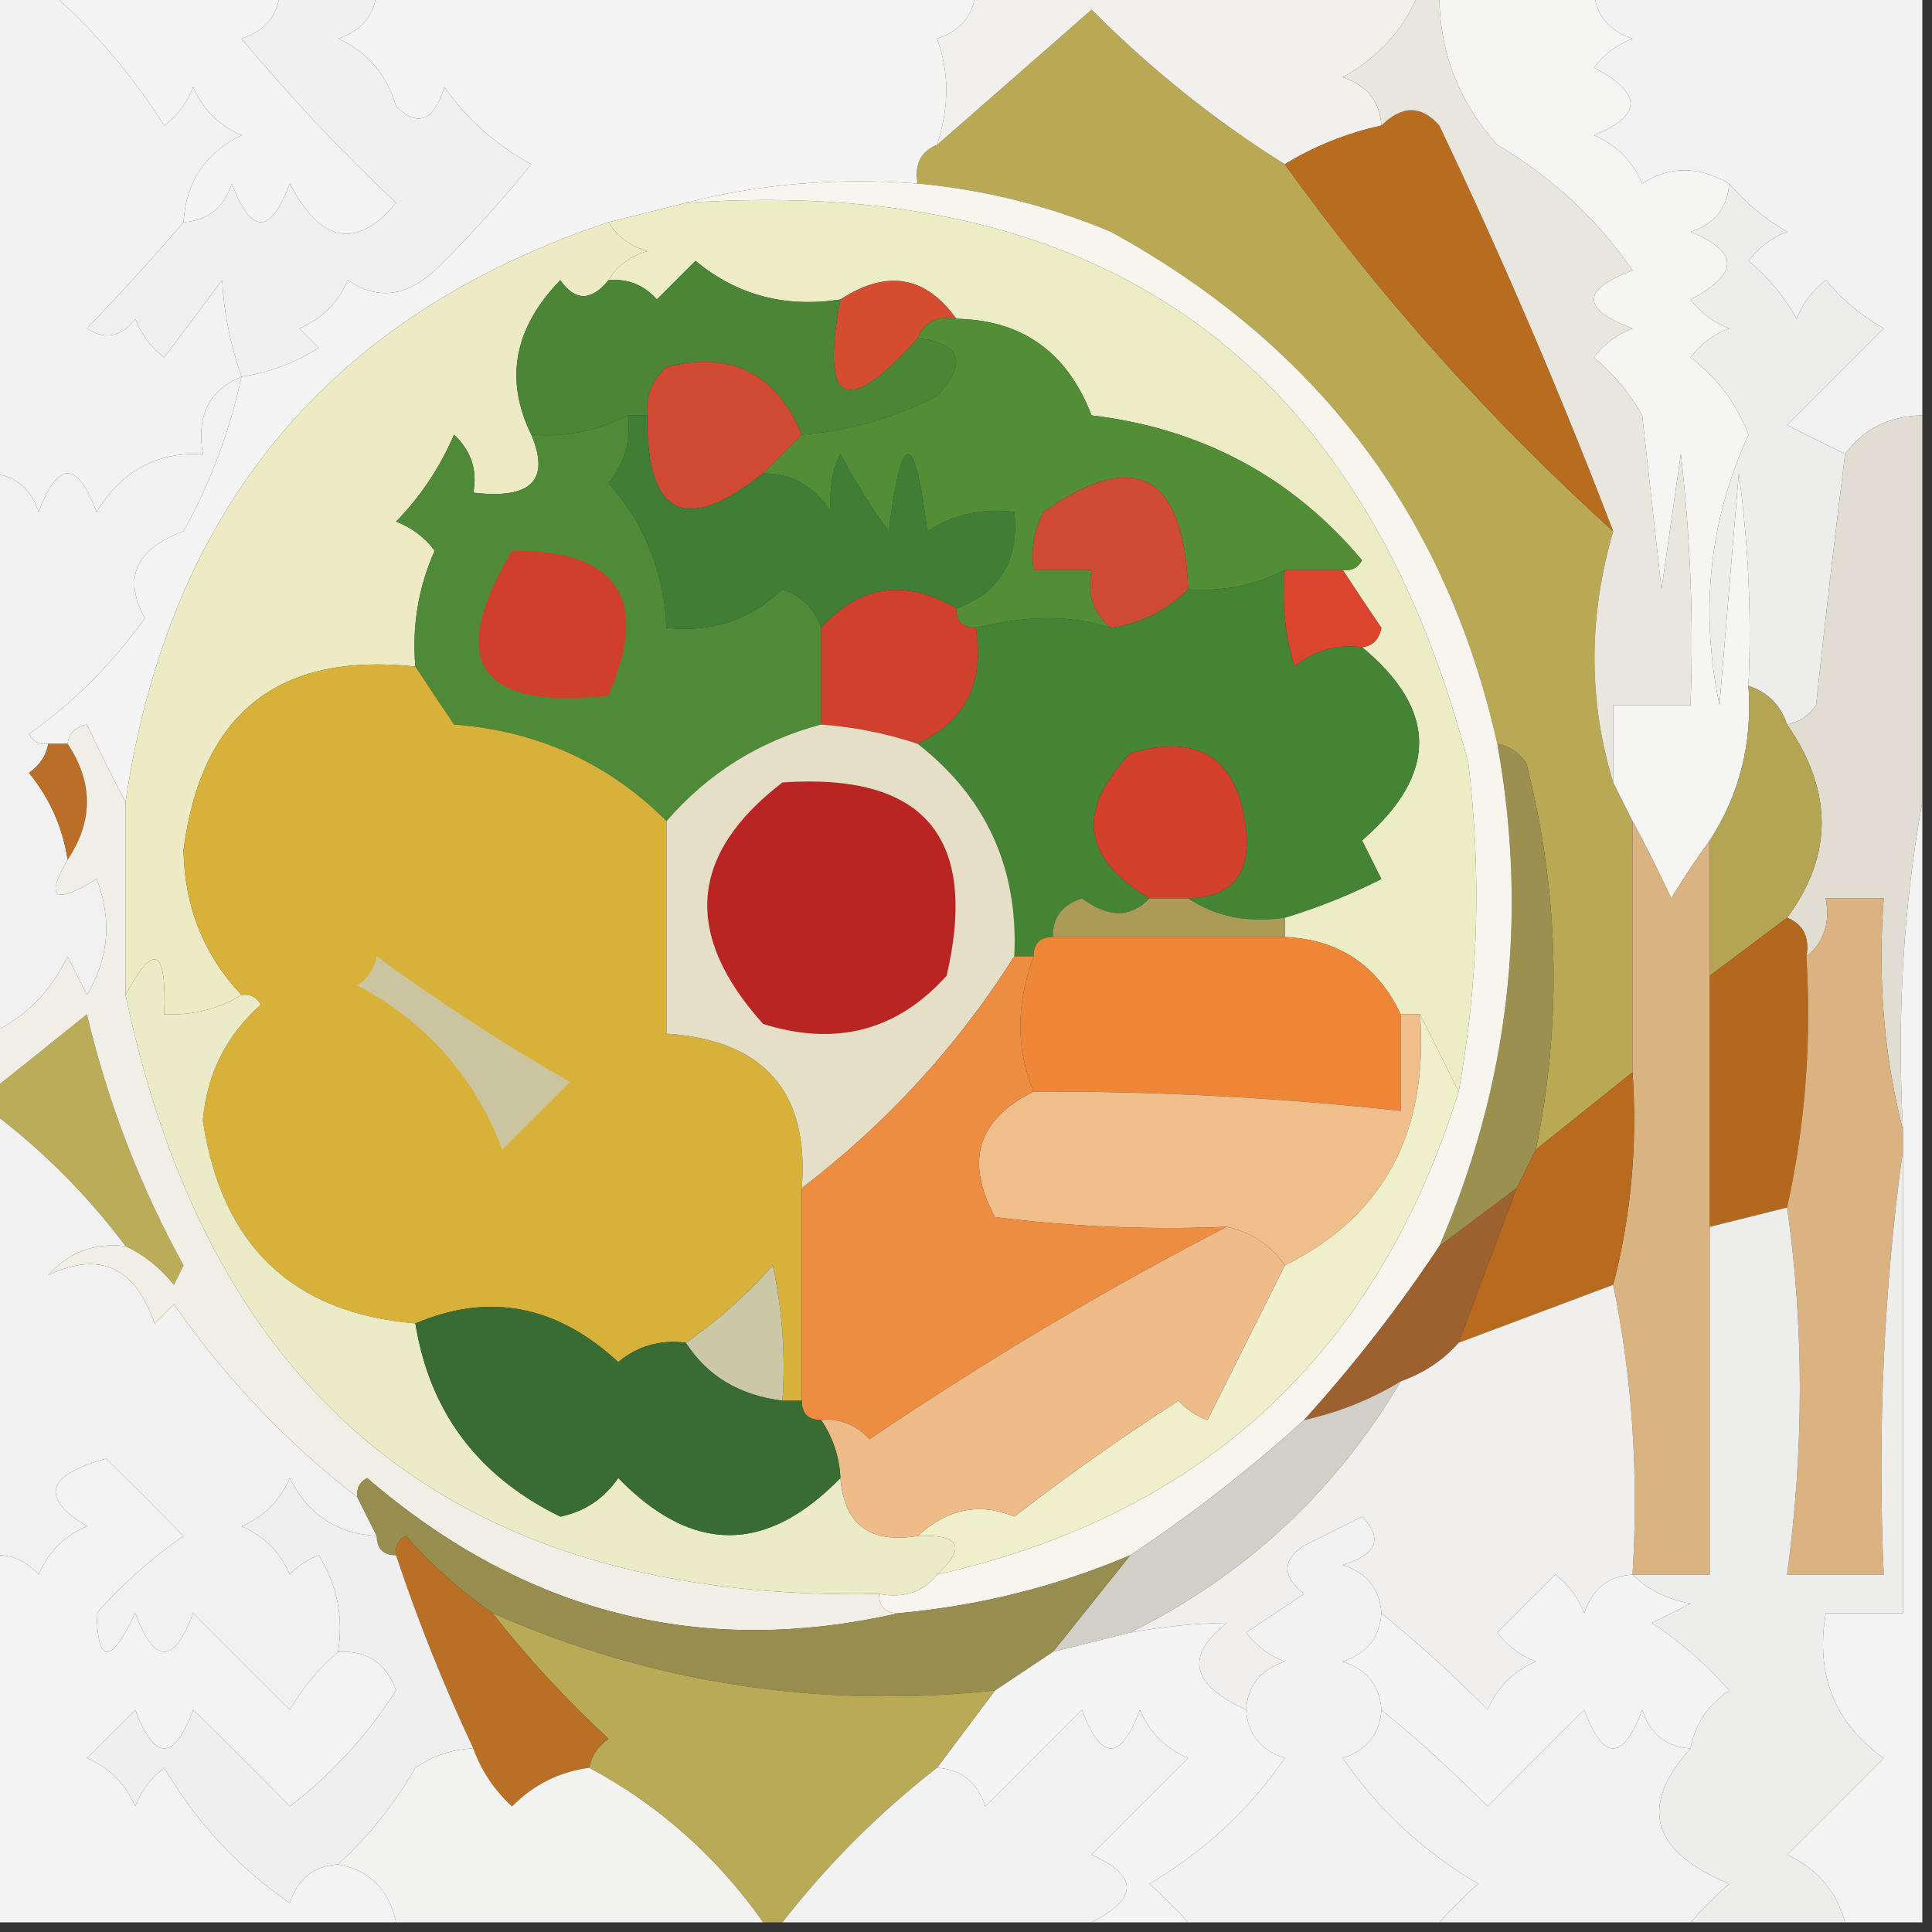 <?xml version="1.0" encoding="UTF-8"?>
<!DOCTYPE svg PUBLIC "-//W3C//DTD SVG 1.1//EN" "http://www.w3.org/Graphics/SVG/1.1/DTD/svg11.dtd">
<svg xmlns="http://www.w3.org/2000/svg" version="1.1" width="100px" height="100px" style="shape-rendering:geometricPrecision; text-rendering:geometricPrecision; image-rendering:optimizeQuality; fill-rule:evenodd; clip-rule:evenodd" xmlns:xlink="http://www.w3.org/1999/xlink">
<rect width="100%" height="100%" fill="#333333" stroke="none"/>
<g><path style="opacity:1" fill="#f4f4f4" d="M 19.5,-0.5 C 29.833,-0.5 40.167,-0.5 50.5,-0.5C 50.423,0.75 49.756,1.583 48.5,2C 49.138,3.707 49.138,5.54 48.5,7.5C 47.662,7.842 47.328,8.508 47.5,9.5C 43.298,9.183 39.298,9.517 35.5,10.5C 34.167,10.833 32.833,11.167 31.5,11.5C 17.073,16.318 8.74,26.318 6.5,41.5C 5.839,40.282 5.172,38.949 4.5,37.5C 3.893,37.624 3.56,37.957 3.5,38.5C 3.167,38.5 2.833,38.5 2.5,38.5C 2.062,38.565 1.728,38.399 1.5,38C 3.833,36.333 5.833,34.333 7.5,32C 6.353,29.915 7.02,28.415 9.5,27.5C 10.9,24.965 11.9,22.298 12.5,19.5C 13.922,19.291 15.255,18.791 16.5,18C 16.167,17.667 15.833,17.333 15.5,17C 16.667,16.5 17.5,15.667 18,14.5C 19.507,15.535 21.007,15.368 22.5,14C 24.283,12.261 25.95,10.428 27.5,8.5C 25.677,7.509 24.177,6.176 23,4.5C 22.465,6.271 21.631,6.604 20.5,5.5C 20.032,3.866 19.032,2.7 17.5,2C 18.756,1.583 19.423,0.75 19.5,-0.5 Z"/></g>
<g><path style="opacity:1" fill="#f2f2f2" d="M 82.5,-0.5 C 88.167,-0.5 93.833,-0.5 99.5,-0.5C 99.5,6.833 99.5,14.167 99.5,21.5C 97.801,21.527 96.467,22.194 95.5,23.5C 94.527,23.013 93.527,22.513 92.5,22C 94.167,20.333 95.833,18.667 97.5,17C 96.354,16.355 95.354,15.522 94.5,14.5C 93.808,15.025 93.308,15.692 93,16.5C 92.355,15.354 91.522,14.354 90.5,13.5C 91.025,12.808 91.692,12.308 92.5,12C 91.309,11.302 90.309,10.469 89.5,9.5C 87.914,8.587 86.414,8.587 85,9.5C 84.5,8.333 83.667,7.5 82.5,7C 85.028,5.983 85.028,4.816 82.5,3.5C 83.025,2.808 83.692,2.308 84.5,2C 83.244,1.583 82.577,0.75 82.5,-0.5 Z"/></g>
<g><path style="opacity:1" fill="#b9a954" d="M 66.5,8.5 C 71.465,15.408 77.132,21.741 83.5,27.5C 82.206,31.934 82.206,36.267 83.5,40.5C 83.833,41.167 84.167,41.833 84.5,42.5C 84.5,46.833 84.5,51.167 84.5,55.5C 82.833,56.833 81.167,58.167 79.5,59.5C 80.865,52.811 80.699,46.144 79,39.5C 78.617,38.944 78.117,38.611 77.5,38.5C 74.86,26.685 68.193,17.852 57.5,12C 54.28,10.648 50.947,9.814 47.5,9.5C 47.328,8.508 47.662,7.842 48.5,7.5C 51.147,5.189 53.814,2.856 56.5,0.5C 59.583,3.594 62.916,6.261 66.5,8.5 Z"/></g>
<g><path style="opacity:1" fill="#f1f0ed" d="M 50.5,-0.5 C 58.167,-0.5 65.833,-0.5 73.5,-0.5C 72.741,1.431 71.407,2.931 69.5,4C 70.756,4.417 71.423,5.25 71.5,6.5C 69.716,6.893 68.049,7.559 66.5,8.5C 62.916,6.261 59.583,3.594 56.5,0.5C 53.814,2.856 51.147,5.189 48.5,7.5C 49.138,5.54 49.138,3.707 48.5,2C 49.756,1.583 50.423,0.75 50.5,-0.5 Z"/></g>
<g><path style="opacity:1" fill="#f2f2f2" d="M -0.5,-0.5 C 0.5,-0.5 1.5,-0.5 2.5,-0.5C 4.77,1.449 6.77,3.782 8.5,6.5C 9.192,5.975 9.692,5.308 10,4.5C 10.5,5.667 11.333,6.5 12.5,7C 10.624,7.918 9.624,9.418 9.5,11.5C 7.947,13.313 6.28,15.147 4.5,17C 5.449,17.617 6.282,17.451 7,16.5C 7.308,17.308 7.808,17.975 8.5,18.5C 9.5,17.167 10.5,15.833 11.5,14.5C 11.579,16.128 11.912,17.795 12.5,19.5C 10.823,20.183 10.157,21.517 10.5,23.5C 8.097,23.393 6.264,24.393 5,26.5C 4,23.833 3,23.833 2,26.5C 1.583,25.244 0.75,24.577 -0.5,24.5C -0.5,16.167 -0.5,7.833 -0.5,-0.5 Z"/></g>
<g><path style="opacity:1" fill="#f4f4f4" d="M 2.5,-0.5 C 6.5,-0.5 10.5,-0.5 14.5,-0.5C 14.423,0.75 13.756,1.583 12.5,2C 15.011,5.011 17.678,7.844 20.5,10.5C 18.447,12.936 16.614,12.602 15,9.5C 14,12.167 13,12.167 12,9.5C 11.583,10.756 10.75,11.423 9.5,11.5C 9.624,9.418 10.624,7.918 12.5,7C 11.333,6.5 10.5,5.667 10,4.5C 9.692,5.308 9.192,5.975 8.5,6.5C 6.77,3.782 4.77,1.449 2.5,-0.5 Z"/></g>
<g><path style="opacity:1" fill="#b86c20" d="M 83.5,27.5 C 77.132,21.741 71.465,15.408 66.5,8.5C 68.049,7.559 69.716,6.893 71.5,6.5C 72.575,5.438 73.575,5.438 74.5,6.5C 77.788,13.405 80.788,20.405 83.5,27.5 Z"/></g>
<g><path style="opacity:1" fill="#e9e6dd" d="M 73.5,-0.5 C 73.833,-0.5 74.167,-0.5 74.5,-0.5C 74.454,2.551 75.454,5.218 77.5,7.5C 80.337,9.172 82.67,11.339 84.5,14C 81.833,15 81.833,16 84.5,17C 83.692,17.308 83.025,17.808 82.5,18.5C 83.522,19.354 84.355,20.354 85,21.5C 85.333,24.5 85.667,27.5 86,30.5C 86.333,28.167 86.667,25.833 87,23.5C 87.499,27.821 87.666,32.154 87.5,36.5C 86.167,36.5 84.833,36.5 83.5,36.5C 83.5,37.833 83.5,39.167 83.5,40.5C 82.206,36.267 82.206,31.934 83.5,27.5C 80.788,20.405 77.788,13.405 74.5,6.5C 73.575,5.438 72.575,5.438 71.5,6.5C 71.423,5.25 70.756,4.417 69.5,4C 71.407,2.931 72.741,1.431 73.5,-0.5 Z"/></g>
<g><path style="opacity:1" fill="#ececc5" d="M 35.5,10.5 C 57.061,9.022 70.561,18.688 76,39.5C 76.687,45.204 76.521,50.87 75.5,56.5C 74.833,55.167 74.167,53.833 73.5,52.5C 73.167,52.5 72.833,52.5 72.5,52.5C 71.292,49.956 69.292,48.623 66.5,48.5C 66.5,48.167 66.5,47.833 66.5,47.5C 68.195,46.989 69.861,46.322 71.5,45.5C 71.167,44.833 70.833,44.167 70.5,43.5C 74.439,40.09 74.439,36.757 70.5,33.5C 71.043,33.44 71.376,33.107 71.5,32.5C 70.808,31.482 70.141,30.482 69.5,29.5C 69.938,29.565 70.272,29.399 70.5,29C 66.872,24.684 62.205,22.184 56.5,21.5C 55.241,18.23 52.908,16.563 49.5,16.5C 47.901,14.271 45.901,13.938 43.5,15.5C 40.635,15.945 38.135,15.278 36,13.5C 35.333,14.167 34.667,14.833 34,15.5C 33.329,14.748 32.496,14.414 31.5,14.5C 31.918,13.778 32.584,13.278 33.5,13C 32.584,12.722 31.918,12.222 31.5,11.5C 32.833,11.167 34.167,10.833 35.5,10.5 Z"/></g>
<g><path style="opacity:1" fill="#f0f0f0" d="M 14.5,-0.5 C 16.167,-0.5 17.833,-0.5 19.5,-0.5C 19.423,0.75 18.756,1.583 17.5,2C 19.032,2.7 20.032,3.866 20.5,5.5C 21.631,6.604 22.465,6.271 23,4.5C 24.177,6.176 25.677,7.509 27.5,8.5C 25.95,10.428 24.283,12.261 22.5,14C 21.007,15.368 19.507,15.535 18,14.5C 17.5,15.667 16.667,16.5 15.5,17C 15.833,17.333 16.167,17.667 16.5,18C 15.255,18.791 13.922,19.291 12.5,19.5C 11.912,17.795 11.579,16.128 11.5,14.5C 10.5,15.833 9.5,17.167 8.5,18.5C 7.808,17.975 7.308,17.308 7,16.5C 6.282,17.451 5.449,17.617 4.5,17C 6.28,15.147 7.947,13.313 9.5,11.5C 10.75,11.423 11.583,10.756 12,9.5C 13,12.167 14,12.167 15,9.5C 16.614,12.602 18.447,12.936 20.5,10.5C 17.678,7.844 15.011,5.011 12.5,2C 13.756,1.583 14.423,0.75 14.5,-0.5 Z"/></g>
<g><path style="opacity:1" fill="#f5f5f4" d="M 74.5,-0.5 C 77.167,-0.5 79.833,-0.5 82.5,-0.5C 82.577,0.75 83.244,1.583 84.5,2C 83.692,2.308 83.025,2.808 82.5,3.5C 85.028,4.816 85.028,5.983 82.5,7C 83.667,7.5 84.5,8.333 85,9.5C 86.414,8.587 87.914,8.587 89.5,9.5C 89.423,10.75 88.756,11.583 87.5,12C 90.028,13.017 90.028,14.184 87.5,15.5C 88.025,16.192 88.692,16.692 89.5,17C 88.692,17.308 88.025,17.808 87.5,18.5C 88.885,19.55 89.885,20.884 90.5,22.5C 88.475,26.931 87.975,31.598 89,36.5C 89.333,32.5 89.667,28.5 90,24.5C 90.499,28.152 90.665,31.818 90.5,35.5C 90.713,38.451 90.046,41.117 88.5,43.5C 87.842,44.398 87.176,45.398 86.5,46.5C 85.828,45.051 85.161,43.718 84.5,42.5C 84.167,41.833 83.833,41.167 83.5,40.5C 83.5,39.167 83.5,37.833 83.5,36.5C 84.833,36.5 86.167,36.5 87.5,36.5C 87.666,32.154 87.499,27.821 87,23.5C 86.667,25.833 86.333,28.167 86,30.5C 85.667,27.5 85.333,24.5 85,21.5C 84.355,20.354 83.522,19.354 82.5,18.5C 83.025,17.808 83.692,17.308 84.5,17C 81.833,16 81.833,15 84.5,14C 82.67,11.339 80.337,9.172 77.5,7.5C 75.454,5.218 74.454,2.551 74.5,-0.5 Z"/></g>
<g><path style="opacity:1" fill="#ecebc4" d="M 31.5,11.5 C 31.918,12.222 32.584,12.722 33.5,13C 32.584,13.278 31.918,13.778 31.5,14.5C 30.603,15.598 29.77,15.598 29,14.5C 26.602,16.978 26.102,19.644 27.5,22.5C 28.494,24.854 27.494,25.854 24.5,25.5C 24.719,24.325 24.386,23.325 23.5,22.5C 22.772,24.193 21.772,25.693 20.5,27C 21.308,27.308 21.975,27.808 22.5,28.5C 21.652,30.409 21.318,32.409 21.5,34.5C 14.419,33.745 10.419,36.912 9.5,44C 9.548,46.922 10.548,49.422 12.5,51.5C 11.292,52.234 9.959,52.567 8.5,52.5C 8.633,49.075 7.967,48.742 6.5,51.5C 6.5,48.167 6.5,44.833 6.5,41.5C 8.74,26.318 17.073,16.318 31.5,11.5 Z"/></g>
<g><path style="opacity:1" fill="#ededeb" d="M 89.5,9.5 C 90.309,10.469 91.309,11.302 92.5,12C 91.692,12.308 91.025,12.808 90.5,13.5C 91.522,14.354 92.355,15.354 93,16.5C 93.308,15.692 93.808,15.025 94.5,14.5C 95.354,15.522 96.354,16.355 97.5,17C 95.833,18.667 94.167,20.333 92.5,22C 93.527,22.513 94.527,23.013 95.5,23.5C 94.965,27.819 94.465,32.152 94,36.5C 93.617,37.056 93.117,37.389 92.5,37.5C 92.167,36.5 91.5,35.833 90.5,35.5C 90.665,31.818 90.499,28.152 90,24.5C 89.667,28.5 89.333,32.5 89,36.5C 87.975,31.598 88.475,26.931 90.5,22.5C 89.885,20.884 88.885,19.55 87.5,18.5C 88.025,17.808 88.692,17.308 89.5,17C 88.692,16.692 88.025,16.192 87.5,15.5C 90.028,14.184 90.028,13.017 87.5,12C 88.756,11.583 89.423,10.75 89.5,9.5 Z"/></g>
<g><path style="opacity:1" fill="#d44d31" d="M 49.5,16.5 C 48.508,16.328 47.842,16.662 47.5,17.5C 43.788,21.644 42.455,20.977 43.5,15.5C 45.901,13.938 47.901,14.271 49.5,16.5 Z"/></g>
<g><path style="opacity:1" fill="#4a8635" d="M 43.5,15.5 C 42.455,20.977 43.788,21.644 47.5,17.5C 49.758,17.775 50.092,18.775 48.5,20.5C 46.293,21.635 43.96,22.302 41.5,22.5C 40.146,19.302 37.813,18.136 34.5,19C 33.748,19.671 33.414,20.504 33.5,21.5C 33.167,21.5 32.833,21.5 32.5,21.5C 30.958,22.301 29.291,22.634 27.5,22.5C 26.102,19.644 26.602,16.978 29,14.5C 29.77,15.598 30.603,15.598 31.5,14.5C 32.496,14.414 33.329,14.748 34,15.5C 34.667,14.833 35.333,14.167 36,13.5C 38.135,15.278 40.635,15.945 43.5,15.5 Z"/></g>
<g><path style="opacity:1" fill="#d04a33" d="M 41.5,22.5 C 40.833,23.167 40.167,23.833 39.5,24.5C 35.459,27.706 33.459,26.706 33.5,21.5C 33.414,20.504 33.748,19.671 34.5,19C 37.813,18.136 40.146,19.302 41.5,22.5 Z"/></g>
<g><path style="opacity:1" fill="#518e35" d="M 47.5,17.5 C 47.842,16.662 48.508,16.328 49.5,16.5C 52.908,16.563 55.241,18.23 56.5,21.5C 62.205,22.184 66.872,24.684 70.5,29C 70.272,29.399 69.938,29.565 69.5,29.5C 68.5,29.5 67.5,29.5 66.5,29.5C 64.958,30.301 63.291,30.634 61.5,30.5C 61.259,24.499 58.759,23.166 54,26.5C 53.517,27.448 53.35,28.448 53.5,29.5C 54.5,29.5 55.5,29.5 56.5,29.5C 56.263,30.791 56.596,31.791 57.5,32.5C 55.507,31.83 53.173,31.83 50.5,32.5C 49.833,32.5 49.5,32.167 49.5,31.5C 51.759,30.656 52.759,28.989 52.5,26.5C 50.856,26.287 49.356,26.62 48,27.5C 47.333,22.167 46.667,22.167 46,27.5C 45.077,26.241 44.243,24.908 43.5,23.5C 43.089,24.262 42.923,25.262 43,26.5C 42.184,25.177 41.017,24.511 39.5,24.5C 40.167,23.833 40.833,23.167 41.5,22.5C 43.96,22.302 46.293,21.635 48.5,20.5C 50.092,18.775 49.758,17.775 47.5,17.5 Z"/></g>
<g><path style="opacity:1" fill="#4f8a37" d="M 32.5,21.5 C 32.67,22.822 32.337,23.989 31.5,25C 33.377,27.126 34.377,29.626 34.5,32.5C 36.827,32.753 38.827,32.086 40.5,30.5C 41.522,30.855 42.189,31.522 42.5,32.5C 42.5,34.167 42.5,35.833 42.5,37.5C 39.319,38.349 36.652,40.015 34.5,42.5C 31.496,39.5 27.83,37.833 23.5,37.5C 22.808,36.482 22.141,35.482 21.5,34.5C 21.318,32.409 21.652,30.409 22.5,28.5C 21.975,27.808 21.308,27.308 20.5,27C 21.772,25.693 22.772,24.193 23.5,22.5C 24.386,23.325 24.719,24.325 24.5,25.5C 27.494,25.854 28.494,24.854 27.5,22.5C 29.291,22.634 30.958,22.301 32.5,21.5 Z"/></g>
<g><path style="opacity:1" fill="#407e35" d="M 32.5,21.5 C 32.833,21.5 33.167,21.5 33.5,21.5C 33.459,26.706 35.459,27.706 39.5,24.5C 41.017,24.511 42.184,25.177 43,26.5C 42.923,25.262 43.089,24.262 43.5,23.5C 44.243,24.908 45.077,26.241 46,27.5C 46.667,22.167 47.333,22.167 48,27.5C 49.356,26.62 50.856,26.287 52.5,26.5C 52.759,28.989 51.759,30.656 49.5,31.5C 46.868,29.936 44.535,30.27 42.5,32.5C 42.189,31.522 41.522,30.855 40.5,30.5C 38.827,32.086 36.827,32.753 34.5,32.5C 34.377,29.626 33.377,27.126 31.5,25C 32.337,23.989 32.67,22.822 32.5,21.5 Z"/></g>
<g><path style="opacity:1" fill="#ce4b33" d="M 61.5,30.5 C 60.395,31.601 59.062,32.267 57.5,32.5C 56.596,31.791 56.263,30.791 56.5,29.5C 55.5,29.5 54.5,29.5 53.5,29.5C 53.35,28.448 53.517,27.448 54,26.5C 58.759,23.166 61.259,24.499 61.5,30.5 Z"/></g>
<g><path style="opacity:1" fill="#f1f1f1" d="M 12.5,19.5 C 11.9,22.298 10.9,24.965 9.5,27.5C 7.02,28.415 6.353,29.915 7.5,32C 5.833,34.333 3.833,36.333 1.5,38C 1.728,38.399 2.062,38.565 2.5,38.5C 2.389,39.117 2.056,39.617 1.5,40C 2.582,41.33 3.249,42.83 3.5,44.5C 2.321,46.507 2.821,46.84 5,45.5C 5.808,47.579 5.641,49.579 4.5,51.5C 4.167,50.833 3.833,50.167 3.5,49.5C 2.591,51.375 1.257,52.708 -0.5,53.5C -0.5,43.833 -0.5,34.167 -0.5,24.5C 0.75,24.577 1.583,25.244 2,26.5C 3,23.833 4,23.833 5,26.5C 6.264,24.393 8.097,23.393 10.5,23.5C 10.157,21.517 10.823,20.183 12.5,19.5 Z"/></g>
<g><path style="opacity:1" fill="#db442d" d="M 66.5,29.5 C 67.5,29.5 68.5,29.5 69.5,29.5C 70.141,30.482 70.808,31.482 71.5,32.5C 71.376,33.107 71.043,33.44 70.5,33.5C 69.178,33.33 68.011,33.663 67,34.5C 66.507,32.866 66.34,31.199 66.5,29.5 Z"/></g>
<g><path style="opacity:1" fill="#d0412d" d="M 49.5,31.5 C 49.5,32.167 49.833,32.5 50.5,32.5C 50.975,35.313 49.975,37.313 47.5,38.5C 45.883,37.962 44.216,37.629 42.5,37.5C 42.5,35.833 42.5,34.167 42.5,32.5C 44.535,30.27 46.868,29.936 49.5,31.5 Z"/></g>
<g><path style="opacity:1" fill="#d03f2b" d="M 26.5,28.5 C 31.984,28.481 33.65,30.981 31.5,36C 24.745,36.756 23.078,34.256 26.5,28.5 Z"/></g>
<g><path style="opacity:1" fill="#e1ddd2" d="M 99.5,21.5 C 99.5,28.167 99.5,34.833 99.5,41.5C 98.511,46.975 98.178,52.642 98.5,58.5C 97.517,54.702 97.183,50.702 97.5,46.5C 96.5,46.5 95.5,46.5 94.5,46.5C 94.737,47.791 94.404,48.791 93.5,49.5C 93.672,48.508 93.338,47.842 92.5,47.5C 94.885,44.279 94.885,40.946 92.5,37.5C 93.117,37.389 93.617,37.056 94,36.5C 94.465,32.152 94.965,27.819 95.5,23.5C 96.467,22.194 97.801,21.527 99.5,21.5 Z"/></g>
<g><path style="opacity:1" fill="#468435" d="M 66.5,29.5 C 66.34,31.199 66.507,32.866 67,34.5C 68.011,33.663 69.178,33.33 70.5,33.5C 74.439,36.757 74.439,40.09 70.5,43.5C 70.833,44.167 71.167,44.833 71.5,45.5C 69.861,46.322 68.195,46.989 66.5,47.5C 64.585,47.785 62.919,47.451 61.5,46.5C 63.722,46.441 64.722,45.275 64.5,43C 64.095,39.261 62.095,37.927 58.5,39C 55.694,41.937 56.027,44.437 59.5,46.5C 58.54,47.515 57.373,47.515 56,46.5C 54.97,46.836 54.47,47.503 54.5,48.5C 53.833,48.5 53.5,48.833 53.5,49.5C 53.167,49.5 52.833,49.5 52.5,49.5C 52.723,44.948 51.056,41.281 47.5,38.5C 49.975,37.313 50.975,35.313 50.5,32.5C 53.173,31.83 55.507,31.83 57.5,32.5C 59.062,32.267 60.395,31.601 61.5,30.5C 63.291,30.634 64.958,30.301 66.5,29.5 Z"/></g>
<g><path style="opacity:1" fill="#ba6e28" d="M 2.5,38.5 C 2.833,38.5 3.167,38.5 3.5,38.5C 4.833,40.5 4.833,42.5 3.5,44.5C 3.249,42.83 2.582,41.33 1.5,40C 2.056,39.617 2.389,39.117 2.5,38.5 Z"/></g>
<g><path style="opacity:1" fill="#d8b13b" d="M 21.5,34.5 C 22.141,35.482 22.808,36.482 23.5,37.5C 27.83,37.833 31.496,39.5 34.5,42.5C 34.5,46.167 34.5,49.833 34.5,53.5C 39.562,53.849 41.896,56.516 41.5,61.5C 41.5,65.167 41.5,68.833 41.5,72.5C 41.167,72.5 40.833,72.5 40.5,72.5C 40.663,70.143 40.497,67.81 40,65.5C 38.603,67.07 37.103,68.404 35.5,69.5C 34.178,69.33 33.011,69.663 32,70.5C 28.811,67.549 25.311,66.882 21.5,68.5C 15.134,67.97 11.467,64.47 10.5,58C 10.703,55.594 11.703,53.594 13.5,52C 13.272,51.601 12.938,51.435 12.5,51.5C 10.548,49.422 9.548,46.922 9.5,44C 10.419,36.912 14.419,33.745 21.5,34.5 Z"/></g>
<g><path style="opacity:1" fill="#b4a555" d="M 90.5,35.5 C 91.5,35.833 92.167,36.5 92.5,37.5C 94.885,40.946 94.885,44.279 92.5,47.5C 91.167,48.5 89.833,49.5 88.5,50.5C 88.5,48.167 88.5,45.833 88.5,43.5C 90.046,41.117 90.713,38.451 90.5,35.5 Z"/></g>
<g><path style="opacity:1" fill="#d23f2b" d="M 61.5,46.5 C 60.833,46.5 60.167,46.5 59.5,46.5C 56.027,44.437 55.694,41.937 58.5,39C 62.095,37.927 64.095,39.261 64.5,43C 64.722,45.275 63.722,46.441 61.5,46.5 Z"/></g>
<g><path style="opacity:1" fill="#ac9a57" d="M 59.5,46.5 C 60.167,46.5 60.833,46.5 61.5,46.5C 62.919,47.451 64.585,47.785 66.5,47.5C 66.5,47.833 66.5,48.167 66.5,48.5C 62.5,48.5 58.5,48.5 54.5,48.5C 54.47,47.503 54.97,46.836 56,46.5C 57.373,47.515 58.54,47.515 59.5,46.5 Z"/></g>
<g><path style="opacity:1" fill="#d9b481" d="M 84.5,42.5 C 85.161,43.718 85.828,45.051 86.5,46.5C 87.176,45.398 87.842,44.398 88.5,43.5C 88.5,45.833 88.5,48.167 88.5,50.5C 88.5,54.833 88.5,59.167 88.5,63.5C 88.5,69.5 88.5,75.5 88.5,81.5C 87.167,81.5 85.833,81.5 84.5,81.5C 84.82,76.305 84.487,71.305 83.5,66.5C 84.423,62.936 84.756,59.269 84.5,55.5C 84.5,51.167 84.5,46.833 84.5,42.5 Z"/></g>
<g><path style="opacity:1" fill="#cbc4a1" d="M 19.5,49.5 C 22.684,51.842 26.017,54.008 29.5,56C 28.333,57.167 27.167,58.333 26,59.5C 24.558,55.725 22.058,52.892 18.5,51C 19.056,50.617 19.389,50.117 19.5,49.5 Z"/></g>
<g><path style="opacity:1" fill="#e5dfc7" d="M 42.5,37.5 C 44.216,37.629 45.883,37.962 47.5,38.5C 51.056,41.281 52.723,44.948 52.5,49.5C 49.558,54.144 45.892,58.144 41.5,61.5C 41.896,56.516 39.562,53.849 34.5,53.5C 34.5,49.833 34.5,46.167 34.5,42.5C 36.652,40.015 39.319,38.349 42.5,37.5 Z"/></g>
<g><path style="opacity:1" fill="#b92523" d="M 40.5,40.5 C 47.825,39.992 50.658,43.326 49,50.5C 46.441,53.349 43.274,54.182 39.5,53C 35.334,48.368 35.667,44.202 40.5,40.5 Z"/></g>
<g><path style="opacity:1" fill="#bbac59" d="M 6.5,64.5 C 4.5,61.833 2.167,59.5 -0.5,57.5C -0.5,57.167 -0.5,56.833 -0.5,56.5C 1.148,55.19 2.814,53.857 4.5,52.5C 5.575,57.057 7.241,61.39 9.5,65.5C 9.333,65.833 9.167,66.167 9,66.5C 8.292,65.62 7.458,64.953 6.5,64.5 Z"/></g>
<g><path style="opacity:1" fill="#ed8636" d="M 54.5,48.5 C 58.5,48.5 62.5,48.5 66.5,48.5C 69.292,48.623 71.292,49.956 72.5,52.5C 72.5,54.167 72.5,55.833 72.5,57.5C 66.19,56.81 59.857,56.476 53.5,56.5C 52.583,54.338 52.583,52.005 53.5,49.5C 53.5,48.833 53.833,48.5 54.5,48.5 Z"/></g>
<g><path style="opacity:1" fill="#9b9050" d="M 77.5,38.5 C 78.117,38.611 78.617,38.944 79,39.5C 80.699,46.144 80.865,52.811 79.5,59.5C 79.167,60.167 78.833,60.833 78.5,61.5C 77.167,62.5 75.833,63.5 74.5,64.5C 78.114,56.107 79.114,47.44 77.5,38.5 Z"/></g>
<g><path style="opacity:1" fill="#f7f5ee" d="M 35.5,10.5 C 39.298,9.517 43.298,9.183 47.5,9.5C 50.947,9.814 54.28,10.648 57.5,12C 68.193,17.852 74.86,26.685 77.5,38.5C 79.114,47.44 78.114,56.107 74.5,64.5C 72.419,67.642 70.086,70.642 67.5,73.5C 64.642,76.086 61.642,78.419 58.5,80.5C 54.673,82.123 50.673,83.123 46.5,83.5C 45.833,83.5 45.5,83.167 45.5,82.5C 46.791,82.737 47.791,82.404 48.5,81.5C 62.278,78.391 71.278,70.058 75.5,56.5C 76.521,50.87 76.687,45.204 76,39.5C 70.561,18.688 57.061,9.022 35.5,10.5 Z"/></g>
<g><path style="opacity:1" fill="#b3681e" d="M 92.5,47.5 C 93.338,47.842 93.672,48.508 93.5,49.5C 93.769,53.931 93.436,58.265 92.5,62.5C 91.167,62.833 89.833,63.167 88.5,63.5C 88.5,59.167 88.5,54.833 88.5,50.5C 89.833,49.5 91.167,48.5 92.5,47.5 Z"/></g>
<g><path style="opacity:1" fill="#b86b1e" d="M 84.5,55.5 C 84.756,59.269 84.423,62.936 83.5,66.5C 80.833,67.5 78.167,68.5 75.5,69.5C 76.5,66.833 77.5,64.167 78.5,61.5C 78.833,60.833 79.167,60.167 79.5,59.5C 81.167,58.167 82.833,56.833 84.5,55.5 Z"/></g>
<g><path style="opacity:1" fill="#dab380" d="M 98.5,58.5 C 98.5,58.833 98.5,59.167 98.5,59.5C 97.508,66.648 97.175,73.981 97.5,81.5C 95.833,81.5 94.167,81.5 92.5,81.5C 93.379,74.999 93.379,68.666 92.5,62.5C 93.436,58.265 93.769,53.931 93.5,49.5C 94.404,48.791 94.737,47.791 94.5,46.5C 95.5,46.5 96.5,46.5 97.5,46.5C 97.183,50.702 97.517,54.702 98.5,58.5 Z"/></g>
<g><path style="opacity:1" fill="#f0be8a" d="M 72.5,52.5 C 72.833,52.5 73.167,52.5 73.5,52.5C 73.946,58.625 71.613,62.959 66.5,65.5C 65.778,64.449 64.778,63.782 63.5,63.5C 59.486,63.666 55.486,63.499 51.5,63C 49.933,60.094 50.599,57.928 53.5,56.5C 59.857,56.476 66.19,56.81 72.5,57.5C 72.5,55.833 72.5,54.167 72.5,52.5 Z"/></g>
<g><path style="opacity:1" fill="#eff0cb" d="M 73.5,52.5 C 74.167,53.833 74.833,55.167 75.5,56.5C 71.278,70.058 62.278,78.391 48.5,81.5C 50.031,80.076 49.698,79.409 47.5,79.5C 49.044,78.086 50.711,77.753 52.5,78.5C 55.246,76.377 58.079,74.377 61,72.5C 61.414,72.957 61.914,73.291 62.5,73.5C 63.842,70.817 65.175,68.15 66.5,65.5C 71.613,62.959 73.946,58.625 73.5,52.5 Z"/></g>
<g><path style="opacity:1" fill="#ed8d41" d="M 52.5,49.5 C 52.833,49.5 53.167,49.5 53.5,49.5C 52.583,52.005 52.583,54.338 53.5,56.5C 50.599,57.928 49.933,60.094 51.5,63C 55.486,63.499 59.486,63.666 63.5,63.5C 57.254,66.719 51.087,70.386 45,74.5C 44.329,73.748 43.496,73.414 42.5,73.5C 41.833,73.5 41.5,73.167 41.5,72.5C 41.5,68.833 41.5,65.167 41.5,61.5C 45.892,58.144 49.558,54.144 52.5,49.5 Z"/></g>
<g><path style="opacity:1" fill="#ebecc7" d="M 12.5,51.5 C 12.938,51.435 13.272,51.601 13.5,52C 11.703,53.594 10.703,55.594 10.5,58C 11.467,64.47 15.134,67.97 21.5,68.5C 22.236,73.08 24.736,76.413 29,78.5C 30.261,78.241 31.261,77.574 32,76.5C 35.831,80.445 39.664,80.445 43.5,76.5C 43.694,78.912 45.027,79.912 47.5,79.5C 49.698,79.409 50.031,80.076 48.5,81.5C 47.791,82.404 46.791,82.737 45.5,82.5C 23.936,82.936 10.937,72.603 6.5,51.5C 7.967,48.742 8.633,49.075 8.5,52.5C 9.959,52.567 11.292,52.234 12.5,51.5 Z"/></g>
<g><path style="opacity:1" fill="#cac8a6" d="M 40.5,72.5 C 38.272,72.223 36.605,71.223 35.5,69.5C 37.103,68.404 38.603,67.07 40,65.5C 40.497,67.81 40.663,70.143 40.5,72.5 Z"/></g>
<g><path style="opacity:1" fill="#9d612f" d="M 78.5,61.5 C 77.5,64.167 76.5,66.833 75.5,69.5C 74.71,70.401 73.71,71.068 72.5,71.5C 70.951,72.441 69.284,73.108 67.5,73.5C 70.086,70.642 72.419,67.642 74.5,64.5C 75.833,63.5 77.167,62.5 78.5,61.5 Z"/></g>
<g><path style="opacity:1" fill="#f1f1f1" d="M -0.5,57.5 C 2.167,59.5 4.5,61.833 6.5,64.5C 4.897,64.312 3.563,64.812 2.5,66C 5.155,64.74 6.988,65.574 8,68.5C 8.333,68.167 8.667,67.833 9,67.5C 11.668,71.334 14.835,74.668 18.5,77.5C 18.833,78.167 19.167,78.833 19.5,79.5C 17.418,79.376 15.918,78.376 15,76.5C 14.5,77.667 13.667,78.5 12.5,79C 13.667,79.5 14.5,80.333 15,81.5C 15.414,81.043 15.914,80.709 16.5,80.5C 17.452,82.045 17.785,83.712 17.5,85.5C 16.531,86.309 15.698,87.309 15,88.5C 13.333,86.833 11.667,85.167 10,83.5C 9,86.167 8,86.167 7,83.5C 5.729,86.173 5.063,86.173 5,83.5C 6.351,81.981 7.851,80.648 9.5,79.5C 8.158,78.124 6.825,76.791 5.5,75.5C 2.388,76.35 2.054,77.517 4.5,79C 3.333,79.5 2.5,80.333 2,81.5C 1.329,80.748 0.496,80.414 -0.5,80.5C -0.5,72.833 -0.5,65.167 -0.5,57.5 Z"/></g>
<g><path style="opacity:1" fill="#efbb88" d="M 63.5,63.5 C 64.778,63.782 65.778,64.449 66.5,65.5C 65.175,68.15 63.842,70.817 62.5,73.5C 61.914,73.291 61.414,72.957 61,72.5C 58.079,74.377 55.246,76.377 52.5,78.5C 50.711,77.753 49.044,78.086 47.5,79.5C 45.027,79.912 43.694,78.912 43.5,76.5C 43.443,75.391 43.11,74.391 42.5,73.5C 43.496,73.414 44.329,73.748 45,74.5C 51.087,70.386 57.254,66.719 63.5,63.5 Z"/></g>
<g><path style="opacity:1" fill="#386c32" d="M 35.5,69.5 C 36.605,71.223 38.272,72.223 40.5,72.5C 40.833,72.5 41.167,72.5 41.5,72.5C 41.5,73.167 41.833,73.5 42.5,73.5C 43.11,74.391 43.443,75.391 43.5,76.5C 39.664,80.445 35.831,80.445 32,76.5C 31.261,77.574 30.261,78.241 29,78.5C 24.736,76.413 22.236,73.08 21.5,68.5C 25.311,66.882 28.811,67.549 32,70.5C 33.011,69.663 34.178,69.33 35.5,69.5 Z"/></g>
<g><path style="opacity:1" fill="#f1efe5" d="M 3.5,38.5 C 3.56,37.957 3.893,37.624 4.5,37.5C 5.172,38.949 5.839,40.282 6.5,41.5C 6.5,44.833 6.5,48.167 6.5,51.5C 10.937,72.603 23.936,82.936 45.5,82.5C 45.5,83.167 45.833,83.5 46.5,83.5C 36.294,85.83 27.127,83.497 19,76.5C 18.601,76.728 18.435,77.062 18.5,77.5C 14.835,74.668 11.668,71.334 9,67.5C 8.667,67.833 8.333,68.167 8,68.5C 6.988,65.574 5.155,64.74 2.5,66C 3.563,64.812 4.897,64.312 6.5,64.5C 7.458,64.953 8.292,65.62 9,66.5C 9.167,66.167 9.333,65.833 9.5,65.5C 7.241,61.39 5.575,57.057 4.5,52.5C 2.814,53.857 1.148,55.19 -0.5,56.5C -0.5,55.5 -0.5,54.5 -0.5,53.5C 1.257,52.708 2.591,51.375 3.5,49.5C 3.833,50.167 4.167,50.833 4.5,51.5C 5.641,49.579 5.808,47.579 5,45.5C 2.821,46.84 2.321,46.507 3.5,44.5C 4.833,42.5 4.833,40.5 3.5,38.5 Z"/></g>
<g><path style="opacity:1" fill="#d2cec8" d="M 72.5,71.5 C 69.109,77.225 64.442,81.558 58.5,84.5C 57.167,84.833 55.833,85.167 54.5,85.5C 55.833,83.833 57.167,82.167 58.5,80.5C 61.642,78.419 64.642,76.086 67.5,73.5C 69.284,73.108 70.951,72.441 72.5,71.5 Z"/></g>
<g><path style="opacity:1" fill="#f0efee" d="M 83.5,66.5 C 84.487,71.305 84.82,76.305 84.5,81.5C 83.25,81.577 82.417,82.244 82,83.5C 81.692,82.692 81.192,82.025 80.5,81.5C 79.5,82.5 78.5,83.5 77.5,84.5C 78.025,85.192 78.692,85.692 79.5,86C 78.333,86.5 77.5,87.333 77,88.5C 75.229,86.709 73.396,85.043 71.5,83.5C 71.423,82.25 70.756,81.417 69.5,81C 71.27,80.465 71.604,79.631 70.5,78.5C 69.5,79 68.5,79.5 67.5,80C 66.359,80.741 66.359,81.575 67.5,82.5C 66.5,83.167 65.5,83.833 64.5,84.5C 65.025,85.192 65.692,85.692 66.5,86C 65.244,86.417 64.577,87.25 64.5,88.5C 61.648,87.206 61.314,85.706 63.5,84C 61.892,84.019 60.226,84.185 58.5,84.5C 64.442,81.558 69.109,77.225 72.5,71.5C 73.71,71.068 74.71,70.401 75.5,69.5C 78.167,68.5 80.833,67.5 83.5,66.5 Z"/></g>
<g><path style="opacity:1" fill="#f3f3f3" d="M 17.5,85.5 C 18.995,85.415 19.995,86.082 20.5,87.5C 19.007,89.826 17.174,91.826 15,93.5C 13.376,91.842 11.709,90.175 10,88.5C 9,91.167 8,91.167 7,88.5C 6.167,89.333 5.333,90.167 4.5,91C 5.667,91.5 6.5,92.333 7,93.5C 7.308,92.692 7.808,92.025 8.5,91.5C 10.172,94.337 12.339,96.67 15,98.5C 15.417,97.244 16.25,96.577 17.5,96.5C 19.144,96.81 20.144,97.81 20.5,99.5C 13.5,99.5 6.5,99.5 -0.5,99.5C -0.5,93.167 -0.5,86.833 -0.5,80.5C 0.496,80.414 1.329,80.748 2,81.5C 2.5,80.333 3.333,79.5 4.5,79C 2.054,77.517 2.388,76.35 5.5,75.5C 6.825,76.791 8.158,78.124 9.5,79.5C 7.851,80.648 6.351,81.981 5,83.5C 5.063,86.173 5.729,86.173 7,83.5C 8,86.167 9,86.167 10,83.5C 11.667,85.167 13.333,86.833 15,88.5C 15.698,87.309 16.531,86.309 17.5,85.5 Z"/></g>
<g><path style="opacity:1" fill="#978d4f" d="M 46.5,83.5 C 50.673,83.123 54.673,82.123 58.5,80.5C 57.167,82.167 55.833,83.833 54.5,85.5C 53.5,86.167 52.5,86.833 51.5,87.5C 42.404,88.462 33.738,87.129 25.5,83.5C 23.871,82.375 22.371,81.041 21,79.5C 20.601,79.728 20.435,80.062 20.5,80.5C 19.833,80.5 19.5,80.167 19.5,79.5C 19.167,78.833 18.833,78.167 18.5,77.5C 18.435,77.062 18.601,76.728 19,76.5C 27.127,83.497 36.294,85.83 46.5,83.5 Z"/></g>
<g><path style="opacity:1" fill="#f4f4f4" d="M 64.5,88.5 C 64.577,89.75 65.244,90.583 66.5,91C 64.67,93.661 62.337,95.828 59.5,97.5C 60.243,98.182 60.909,98.849 61.5,99.5C 59.833,99.5 58.167,99.5 56.5,99.5C 58.931,98.259 58.931,97.092 56.5,96C 58.167,94.333 59.833,92.667 61.5,91C 60.333,90.5 59.5,89.667 59,88.5C 58,91.167 57,91.167 56,88.5C 54.333,90.167 52.667,91.833 51,93.5C 50.583,92.244 49.75,91.577 48.5,91.5C 49.5,90.167 50.5,88.833 51.5,87.5C 52.5,86.833 53.5,86.167 54.5,85.5C 55.833,85.167 57.167,84.833 58.5,84.5C 60.226,84.185 61.892,84.019 63.5,84C 61.314,85.706 61.648,87.206 64.5,88.5 Z"/></g>
<g><path style="opacity:1" fill="#ededeb" d="M 98.5,59.5 C 98.5,67.5 98.5,75.5 98.5,83.5C 97.167,83.5 95.833,83.5 94.5,83.5C 93.961,86.695 94.961,89.195 97.5,91C 95.833,92.667 94.167,94.333 92.5,96C 94.056,96.72 95.056,97.887 95.5,99.5C 92.833,99.5 90.167,99.5 87.5,99.5C 88.091,98.849 88.757,98.182 89.5,97.5C 85.474,95.844 84.807,93.51 87.5,90.5C 87.721,89.265 88.388,88.265 89.5,87.5C 88.315,86.147 86.981,84.98 85.5,84C 86.167,83.667 86.833,83.333 87.5,83C 86.263,82.768 85.263,82.268 84.5,81.5C 85.833,81.5 87.167,81.5 88.5,81.5C 88.5,75.5 88.5,69.5 88.5,63.5C 89.833,63.167 91.167,62.833 92.5,62.5C 93.379,68.666 93.379,74.999 92.5,81.5C 94.167,81.5 95.833,81.5 97.5,81.5C 97.175,73.981 97.508,66.648 98.5,59.5 Z"/></g>
<g><path style="opacity:1" fill="#b9aa57" d="M 25.5,83.5 C 33.738,87.129 42.404,88.462 51.5,87.5C 50.5,88.833 49.5,90.167 48.5,91.5C 45.5,93.833 42.833,96.5 40.5,99.5C 40.167,99.5 39.833,99.5 39.5,99.5C 37.1,96.097 34.1,93.43 30.5,91.5C 30.611,90.883 30.944,90.383 31.5,90C 29.294,87.963 27.294,85.797 25.5,83.5 Z"/></g>
<g><path style="opacity:1" fill="#f3f3f3" d="M 99.5,41.5 C 99.5,60.833 99.5,80.167 99.5,99.5C 98.167,99.5 96.833,99.5 95.5,99.5C 95.056,97.887 94.056,96.72 92.5,96C 94.167,94.333 95.833,92.667 97.5,91C 94.961,89.195 93.961,86.695 94.5,83.5C 95.833,83.5 97.167,83.5 98.5,83.5C 98.5,75.5 98.5,67.5 98.5,59.5C 98.5,59.167 98.5,58.833 98.5,58.5C 98.178,52.642 98.511,46.975 99.5,41.5 Z"/></g>
<g><path style="opacity:1" fill="#b96f24" d="M 25.5,83.5 C 27.294,85.797 29.294,87.963 31.5,90C 30.944,90.383 30.611,90.883 30.5,91.5C 28.956,91.703 27.622,92.37 26.5,93.5C 25.575,92.643 24.908,91.643 24.5,90.5C 22.972,87.251 21.639,83.918 20.5,80.5C 20.435,80.062 20.601,79.728 21,79.5C 22.371,81.041 23.871,82.375 25.5,83.5 Z"/></g>
<g><path style="opacity:1" fill="#f2f2f2" d="M 71.5,83.5 C 71.423,84.75 70.756,85.583 69.5,86C 70.756,86.417 71.423,87.25 71.5,88.5C 71.423,89.75 70.756,90.583 69.5,91C 71.33,93.661 73.663,95.828 76.5,97.5C 75.757,98.182 75.091,98.849 74.5,99.5C 70.167,99.5 65.833,99.5 61.5,99.5C 60.909,98.849 60.243,98.182 59.5,97.5C 62.337,95.828 64.67,93.661 66.5,91C 65.244,90.583 64.577,89.75 64.5,88.5C 64.577,87.25 65.244,86.417 66.5,86C 65.692,85.692 65.025,85.192 64.5,84.5C 65.5,83.833 66.5,83.167 67.5,82.5C 66.359,81.575 66.359,80.741 67.5,80C 68.5,79.5 69.5,79 70.5,78.5C 71.604,79.631 71.27,80.465 69.5,81C 70.756,81.417 71.423,82.25 71.5,83.5 Z"/></g>
<g><path style="opacity:1" fill="#f4f4f4" d="M 84.5,81.5 C 85.263,82.268 86.263,82.768 87.5,83C 86.833,83.333 86.167,83.667 85.5,84C 86.981,84.98 88.315,86.147 89.5,87.5C 88.388,88.265 87.721,89.265 87.5,90.5C 86.25,90.423 85.417,89.756 85,88.5C 84,91.167 83,91.167 82,88.5C 80.291,90.175 78.624,91.842 77,93.5C 75.229,91.709 73.396,90.043 71.5,88.5C 71.423,87.25 70.756,86.417 69.5,86C 70.756,85.583 71.423,84.75 71.5,83.5C 73.396,85.043 75.229,86.709 77,88.5C 77.5,87.333 78.333,86.5 79.5,86C 78.692,85.692 78.025,85.192 77.5,84.5C 78.5,83.5 79.5,82.5 80.5,81.5C 81.192,82.025 81.692,82.692 82,83.5C 82.417,82.244 83.25,81.577 84.5,81.5 Z"/></g>
<g><path style="opacity:1" fill="#f0efef" d="M 19.5,79.5 C 19.5,80.167 19.833,80.5 20.5,80.5C 21.639,83.918 22.972,87.251 24.5,90.5C 23.417,90.539 22.417,90.873 21.5,91.5C 20.387,93.419 19.054,95.086 17.5,96.5C 16.25,96.577 15.417,97.244 15,98.5C 12.339,96.67 10.172,94.337 8.5,91.5C 7.808,92.025 7.308,92.692 7,93.5C 6.5,92.333 5.667,91.5 4.5,91C 5.333,90.167 6.167,89.333 7,88.5C 8,91.167 9,91.167 10,88.5C 11.709,90.175 13.376,91.842 15,93.5C 17.174,91.826 19.007,89.826 20.5,87.5C 19.995,86.082 18.995,85.415 17.5,85.5C 17.785,83.712 17.452,82.045 16.5,80.5C 15.914,80.709 15.414,81.043 15,81.5C 14.5,80.333 13.667,79.5 12.5,79C 13.667,78.5 14.5,77.667 15,76.5C 15.918,78.376 17.418,79.376 19.5,79.5 Z"/></g>
<g><path style="opacity:1" fill="#f1f1f1" d="M 56.5,99.5 C 51.167,99.5 45.833,99.5 40.5,99.5C 42.833,96.5 45.5,93.833 48.5,91.5C 49.75,91.577 50.583,92.244 51,93.5C 52.667,91.833 54.333,90.167 56,88.5C 57,91.167 58,91.167 59,88.5C 59.5,89.667 60.333,90.5 61.5,91C 59.833,92.667 58.167,94.333 56.5,96C 58.931,97.092 58.931,98.259 56.5,99.5 Z"/></g>
<g><path style="opacity:1" fill="#f1f1f1" d="M 71.5,88.5 C 73.396,90.043 75.229,91.709 77,93.5C 78.624,91.842 80.291,90.175 82,88.5C 83,91.167 84,91.167 85,88.5C 85.417,89.756 86.25,90.423 87.5,90.5C 84.807,93.51 85.474,95.844 89.5,97.5C 88.757,98.182 88.091,98.849 87.5,99.5C 83.167,99.5 78.833,99.5 74.5,99.5C 75.091,98.849 75.757,98.182 76.5,97.5C 73.663,95.828 71.33,93.661 69.5,91C 70.756,90.583 71.423,89.75 71.5,88.5 Z"/></g>
<g><path style="opacity:1" fill="#f2f2f1" d="M 24.5,90.5 C 24.908,91.643 25.575,92.643 26.5,93.5C 27.622,92.37 28.956,91.703 30.5,91.5C 34.1,93.43 37.1,96.097 39.5,99.5C 33.167,99.5 26.833,99.5 20.5,99.5C 20.144,97.81 19.144,96.81 17.5,96.5C 19.054,95.086 20.387,93.419 21.5,91.5C 22.417,90.873 23.417,90.539 24.5,90.5 Z"/></g>
</svg>
